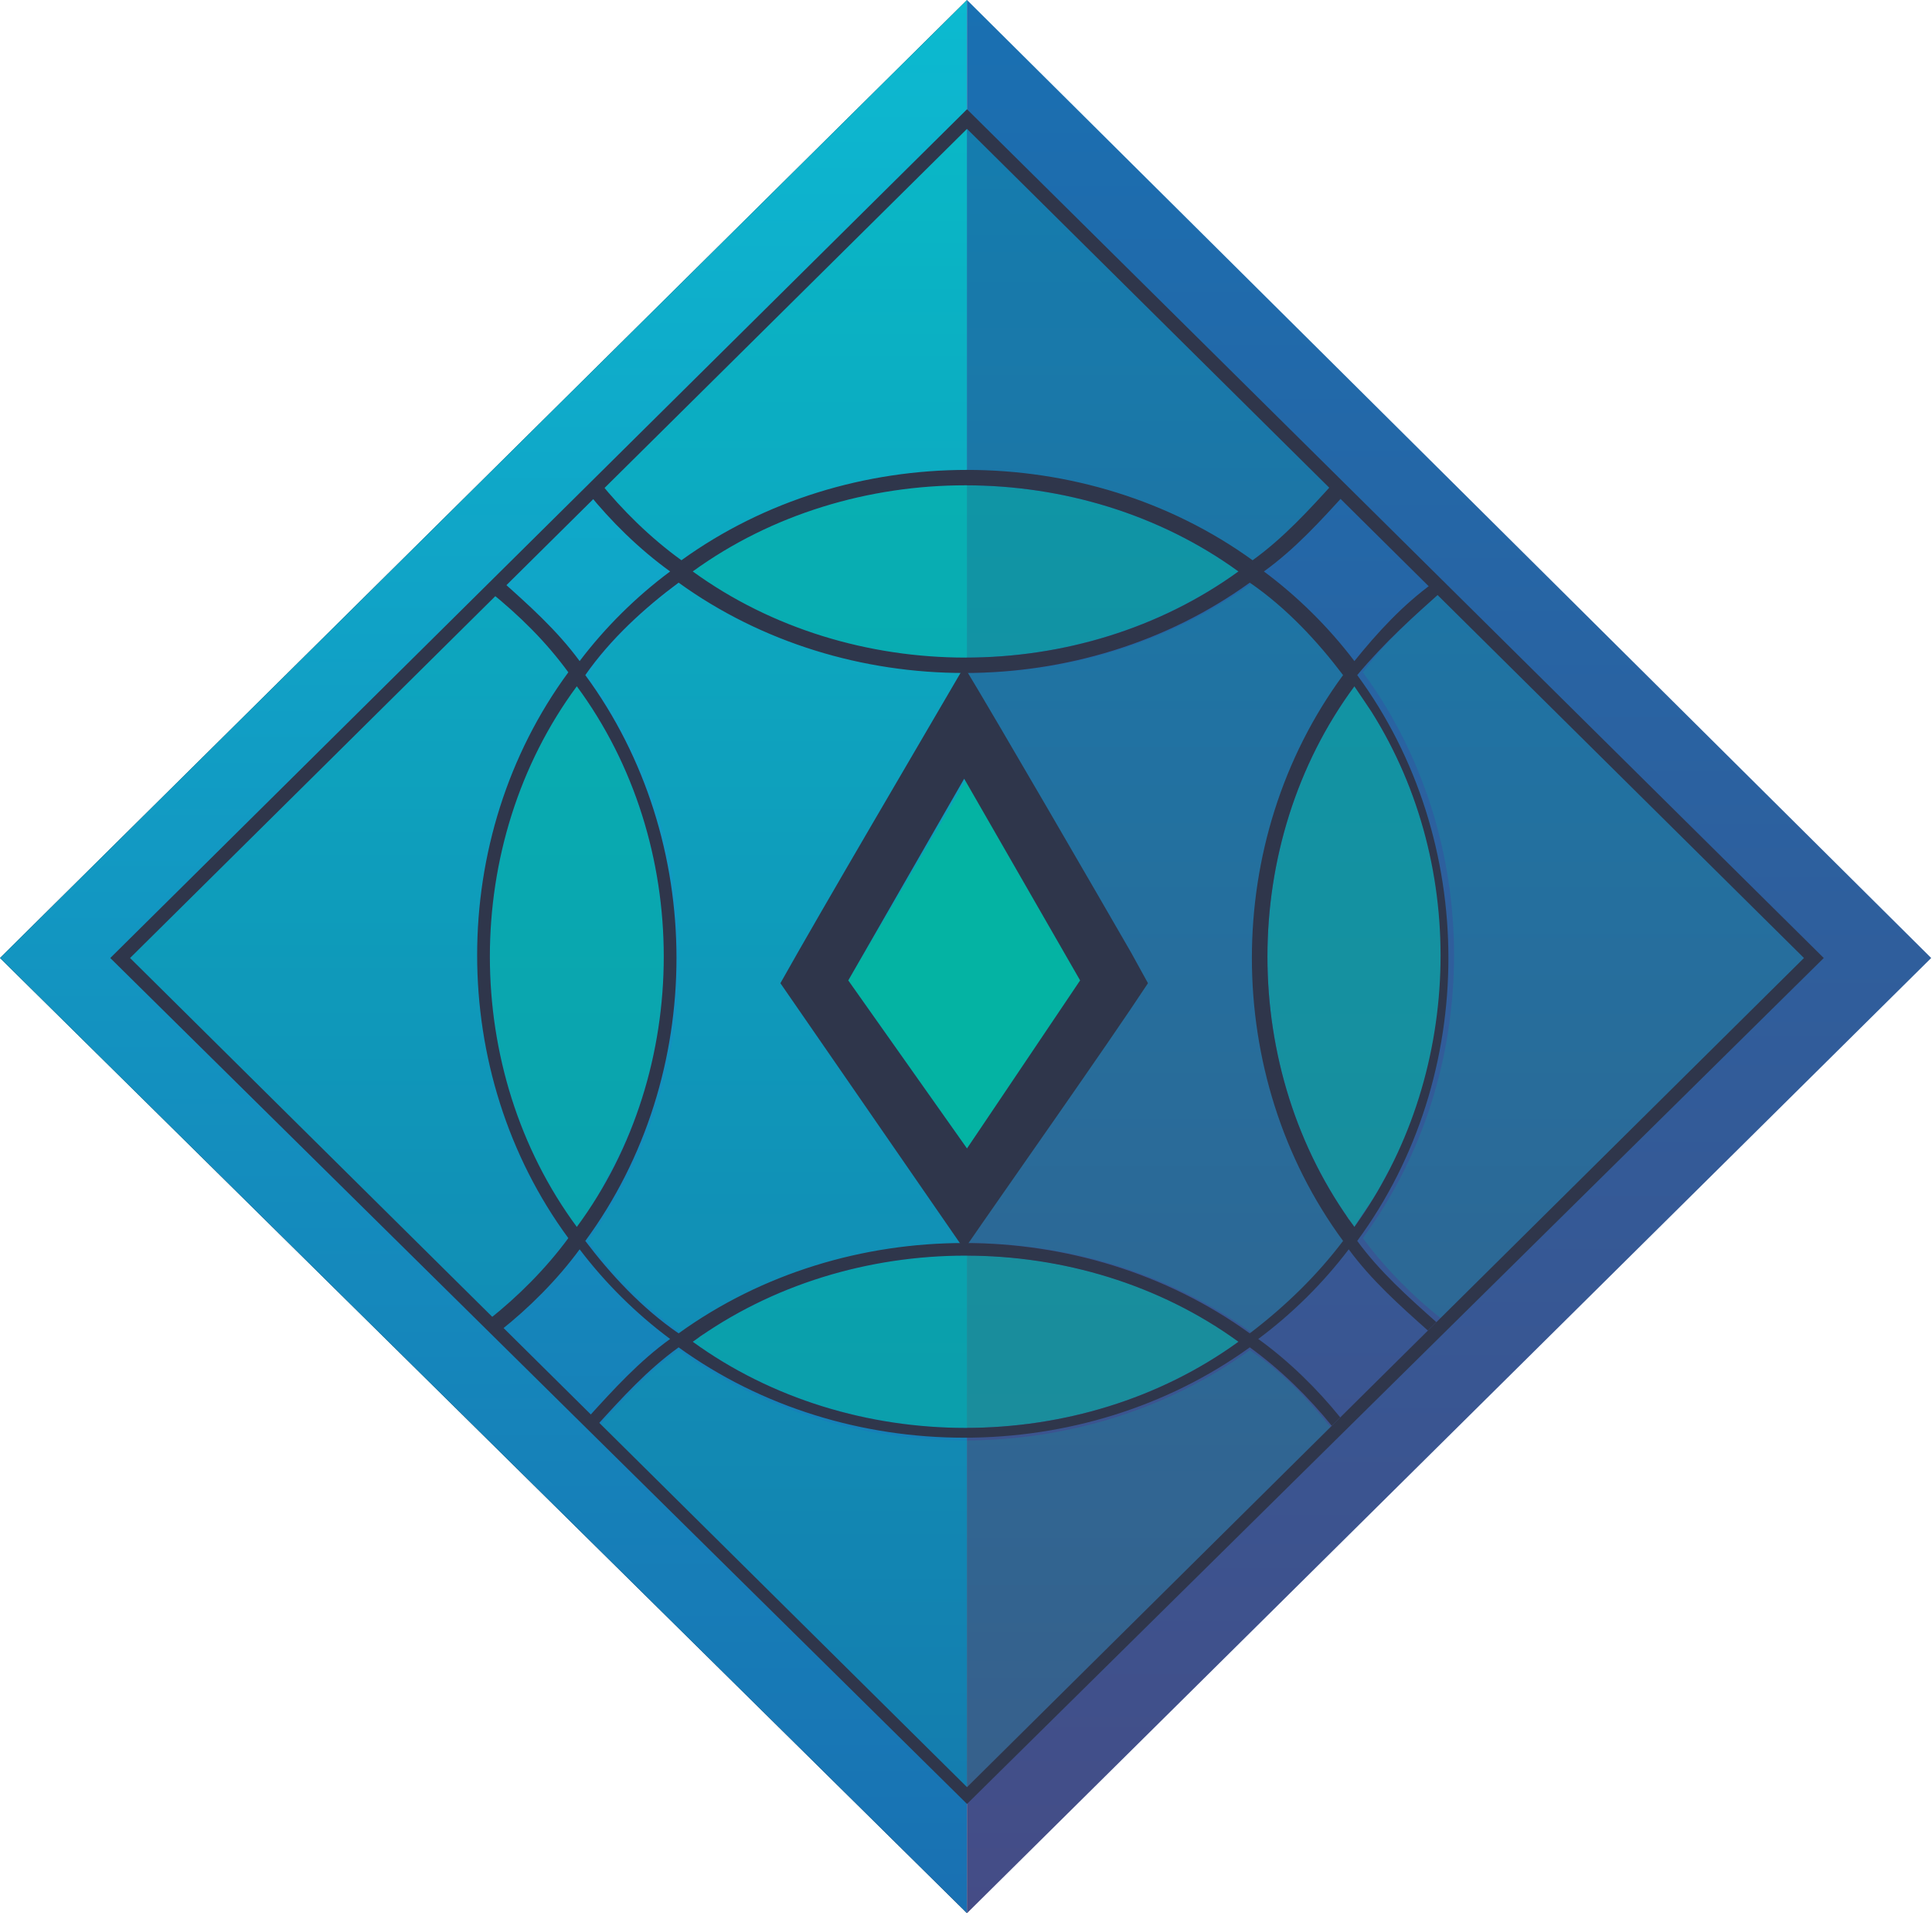 <svg width="606" height="600" viewBox="0 0 606 600" fill="none" xmlns="http://www.w3.org/2000/svg">
<path d="M303.319 0L0 300.439L303.319 600V0Z" fill="#2F364B"/>
<path d="M303.319 0L0 300.439L303.319 600V0Z" fill="url(#paint0_linear_5868:60246)"/>
<path d="M303.317 0V600L605.749 300.439L303.317 0Z" fill="url(#paint1_linear_5868:60246)"/>
<path d="M303.318 563.105V36.898L37.249 300.441L303.318 563.105Z" fill="url(#paint2_linear_5868:60246)"/>
<path d="M568.499 300.441L303.317 36.898V563.105L568.499 300.441Z" fill="url(#paint3_linear_5868:60246)"/>
<path opacity="0.2" d="M415.956 379.5C384.027 328.548 386.688 260.027 422.164 211.711C414.182 200.291 403.539 190.627 392.896 182.721C340.569 220.495 266.07 220.495 213.743 182.721C202.214 190.627 192.458 201.169 184.476 211.711C222.612 263.541 222.612 337.333 184.476 389.163C192.458 400.583 203.1 410.247 213.743 418.153C266.07 380.378 340.569 380.378 392.896 418.153C404.426 410.247 414.182 399.705 422.164 389.163C419.503 385.649 417.729 382.135 415.956 379.5Z" fill="#04B3A3"/>
<path opacity="0.2" d="M213.742 176.57C266.069 138.796 340.569 138.796 392.895 176.57C402.651 169.542 411.52 160.758 418.615 151.973L303.319 37.771L188.022 151.973C195.118 160.758 203.1 169.542 213.742 176.57Z" fill="#04B3A3"/>
<path opacity="0.6" d="M220.837 181.849C270.503 215.231 339.681 214.353 388.46 179.214C338.794 143.196 266.955 143.196 217.289 179.214C218.176 180.092 219.95 180.971 220.837 181.849Z" fill="#04B3A3"/>
<path d="M217.289 179.211C218.176 180.09 219.95 180.968 220.837 181.847C219.95 180.968 218.176 180.09 217.289 179.211Z" fill="#B4B7BF"/>
<path d="M384.914 181.847C385.8 180.968 387.574 180.09 388.461 179.211C387.574 180.09 385.8 180.968 384.914 181.847Z" fill="#B4B7BF"/>
<path d="M220.837 176.572C219.95 177.45 218.176 178.329 217.289 179.207C218.176 178.329 219.95 177.45 220.837 176.572Z" fill="#B4B7BF"/>
<path d="M388.461 179.207C387.574 178.329 385.8 177.45 384.914 176.572C385.8 177.45 387.574 178.329 388.461 179.207Z" fill="#B4B7BF"/>
<path opacity="0.2" d="M392.006 423.429C339.679 461.204 265.18 461.204 212.853 423.429C203.097 430.457 195.115 439.242 187.133 448.027L302.429 562.229L417.726 448.027C410.631 439.242 402.649 430.457 392.006 423.429Z" fill="#04B3A3"/>
<path opacity="0.6" d="M384.912 418.154C335.246 384.772 266.068 385.651 217.289 420.79C266.955 456.807 338.794 456.807 388.46 420.79C387.573 419.911 385.799 419.033 384.912 418.154Z" fill="#04B3A3"/>
<path d="M220.839 418.15C219.065 419.029 218.178 419.907 216.404 420.786C218.178 419.907 219.952 419.029 220.839 418.15Z" fill="#B4B7BF"/>
<path d="M388.462 420.786C387.575 419.907 385.801 419.029 384.027 418.15C385.801 419.029 387.575 419.907 388.462 420.786Z" fill="#B4B7BF"/>
<path d="M217.289 420.793C218.176 421.671 219.95 422.55 220.837 423.428C219.95 422.55 218.176 421.671 217.289 420.793Z" fill="#B4B7BF"/>
<path d="M384.914 423.428C385.8 422.55 387.574 421.671 388.461 420.793C387.574 421.671 385.8 422.55 384.914 423.428Z" fill="#B4B7BF"/>
<path opacity="0.2" d="M452.318 185.357C443.449 193.263 434.58 201.17 427.485 210.833C465.621 262.663 465.621 336.455 427.485 388.285C434.58 397.949 443.449 406.733 452.318 413.761L567.614 299.559L452.318 185.357Z" fill="#04B3A3"/>
<path opacity="0.6" d="M433.693 370.719C461.187 322.403 457.639 260.031 424.824 215.229C388.461 264.424 388.461 335.58 424.824 384.775C427.485 380.383 431.032 375.99 433.693 370.719Z" fill="#04B3A3"/>
<path d="M422.163 381.263C423.049 383.02 423.936 383.898 424.823 385.655C423.936 383.898 423.049 382.141 422.163 381.263Z" fill="#B4B7BF"/>
<path d="M424.823 215.229C423.936 216.107 423.049 217.864 422.163 219.621C423.049 217.864 423.936 216.107 424.823 215.229Z" fill="#B4B7BF"/>
<path d="M424.824 384.772C425.711 383.894 426.598 382.137 427.485 380.38C426.598 382.137 425.711 383.894 424.824 384.772Z" fill="#B4B7BF"/>
<path d="M427.485 218.743C426.598 217.864 425.711 216.107 424.824 215.229C425.711 216.107 426.598 217.864 427.485 218.743Z" fill="#B4B7BF"/>
<path opacity="0.2" d="M178.266 388.285C140.13 336.455 140.13 262.663 178.266 210.833C171.171 201.17 162.302 192.385 153.433 185.357L38.137 299.559L153.433 413.761C162.302 406.733 171.171 397.949 178.266 388.285Z" fill="#04B3A3"/>
<path opacity="0.6" d="M189.794 370.719C217.288 322.403 213.741 260.031 180.925 215.229C144.563 264.424 144.563 335.58 180.925 384.775C184.473 380.383 187.134 375.99 189.794 370.719Z" fill="#04B3A3"/>
<path d="M183.586 218.743C182.7 217.864 181.813 216.107 180.926 215.229C181.813 216.107 182.7 217.864 183.586 218.743Z" fill="#B4B7BF"/>
<path d="M180.926 384.777C181.813 383.898 182.7 382.141 183.586 381.263C182.7 382.141 181.813 383.898 180.926 384.777Z" fill="#B4B7BF"/>
<path d="M178.266 381.263C179.153 382.141 180.039 383.898 180.926 384.777C180.039 383.898 179.153 382.141 178.266 381.263Z" fill="#B4B7BF"/>
<path d="M180.926 215.229C180.039 216.107 179.153 217.864 178.266 218.743C179.153 217.864 180.039 216.107 180.926 215.229Z" fill="#B4B7BF"/>
<path d="M424.824 207.324C416.842 196.783 407.086 187.119 396.443 179.213C406.199 172.185 414.181 163.4 422.163 154.616L418.615 151.102C410.633 159.886 402.651 168.671 392.895 175.699C340.568 137.925 266.069 137.925 213.742 175.699C203.986 168.671 195.117 159.886 188.022 151.102L184.475 154.616C191.57 163.4 200.439 172.185 210.195 179.213C199.552 187.119 189.796 196.783 181.814 207.324C174.719 197.661 165.85 189.755 156.981 181.848L153.433 185.362C163.189 193.269 171.171 201.175 178.266 210.838C140.13 262.668 140.13 336.46 178.266 388.291C171.171 397.954 162.302 406.739 153.433 413.766L156.981 417.28C165.85 410.252 174.719 401.468 181.814 391.804C189.796 402.346 199.552 412.009 210.195 419.916C200.439 426.944 192.457 435.728 184.475 444.513L187.135 447.149C195.117 438.364 203.1 429.579 212.855 422.551C265.182 460.326 339.682 460.326 392.008 422.551C401.764 429.579 410.633 438.364 417.728 447.149L420.389 444.513C413.294 435.728 404.425 426.944 394.669 419.916C405.312 412.009 415.068 402.346 423.05 391.804C430.145 401.468 439.014 409.374 447.883 417.28L450.544 414.645C441.675 406.739 432.806 398.832 425.71 389.169C463.847 337.339 463.847 263.547 425.71 211.717C434.579 201.175 443.448 193.269 452.317 185.362L449.657 182.727C439.901 189.755 431.919 198.539 424.824 207.324ZM217.29 179.213C266.956 143.195 338.795 143.195 388.461 179.213C338.795 215.231 266.956 215.231 217.29 179.213ZM180.927 384.777C144.564 335.582 144.564 264.425 180.927 215.231C217.29 264.425 217.29 335.582 180.927 384.777ZM388.461 420.794C338.795 456.812 266.956 456.812 217.29 420.794C266.956 384.777 338.795 384.777 388.461 420.794ZM392.008 418.159C339.682 380.384 265.182 380.384 212.855 418.159C201.326 410.252 191.57 399.711 183.588 389.169C221.724 337.339 221.724 263.547 183.588 211.717C191.57 200.296 202.213 190.633 212.855 182.727C265.182 220.501 339.682 220.501 392.008 182.727C403.538 190.633 413.294 201.175 421.276 211.717C383.139 263.547 383.139 337.339 421.276 389.169C413.294 399.711 403.538 409.374 392.008 418.159ZM430.145 223.137C461.186 272.332 458.526 338.217 424.824 384.777C388.461 335.582 388.461 264.425 424.824 215.231C426.597 217.866 428.371 220.501 430.145 223.137Z" fill="#2F364B"/>
<path d="M266.068 307.465L303.318 360.174L339.681 307.465L303.318 244.215L266.068 307.465Z" fill="#04B3A3"/>
<path d="M354.758 298.682C344.116 280.234 313.074 226.646 302.431 209.077C289.128 231.917 258.087 284.626 244.783 308.345C258.087 327.671 289.128 372.474 302.431 391.8C315.735 372.474 346.776 328.55 360.08 308.345L354.758 298.682ZM303.318 360.175L266.069 307.466L302.431 244.216L338.794 307.466L303.318 360.175Z" fill="#2F364B"/>
<path d="M303.318 565.743L34.589 300.443L303.318 34.264L572.048 300.443L303.318 565.743ZM40.797 300.443L303.318 560.472L565.84 300.443L303.318 40.414L40.797 300.443Z" fill="#2F364B"/>
<defs>
<linearGradient id="paint0_linear_5868:60246" x1="151.444" y1="0" x2="151.444" y2="600.024" gradientUnits="userSpaceOnUse">
<stop stop-color="#0CBAD0"/>
<stop offset="1" stop-color="#1970B2"/>
</linearGradient>
<linearGradient id="paint1_linear_5868:60246" x1="454.33" y1="0" x2="454.33" y2="600.024" gradientUnits="userSpaceOnUse">
<stop stop-color="#1970B2"/>
<stop offset="1" stop-color="#454C86"/>
</linearGradient>
<linearGradient id="paint2_linear_5868:60246" x1="170.255" y1="37.273" x2="170.255" y2="562.755" gradientUnits="userSpaceOnUse">
<stop stop-color="#0CBAD0"/>
<stop offset="1" stop-color="#1970B2"/>
</linearGradient>
<linearGradient id="paint3_linear_5868:60246" x1="435.514" y1="37.273" x2="435.514" y2="562.755" gradientUnits="userSpaceOnUse">
<stop stop-color="#1970B2"/>
<stop offset="1" stop-color="#454C86"/>
</linearGradient>
</defs>
</svg>
